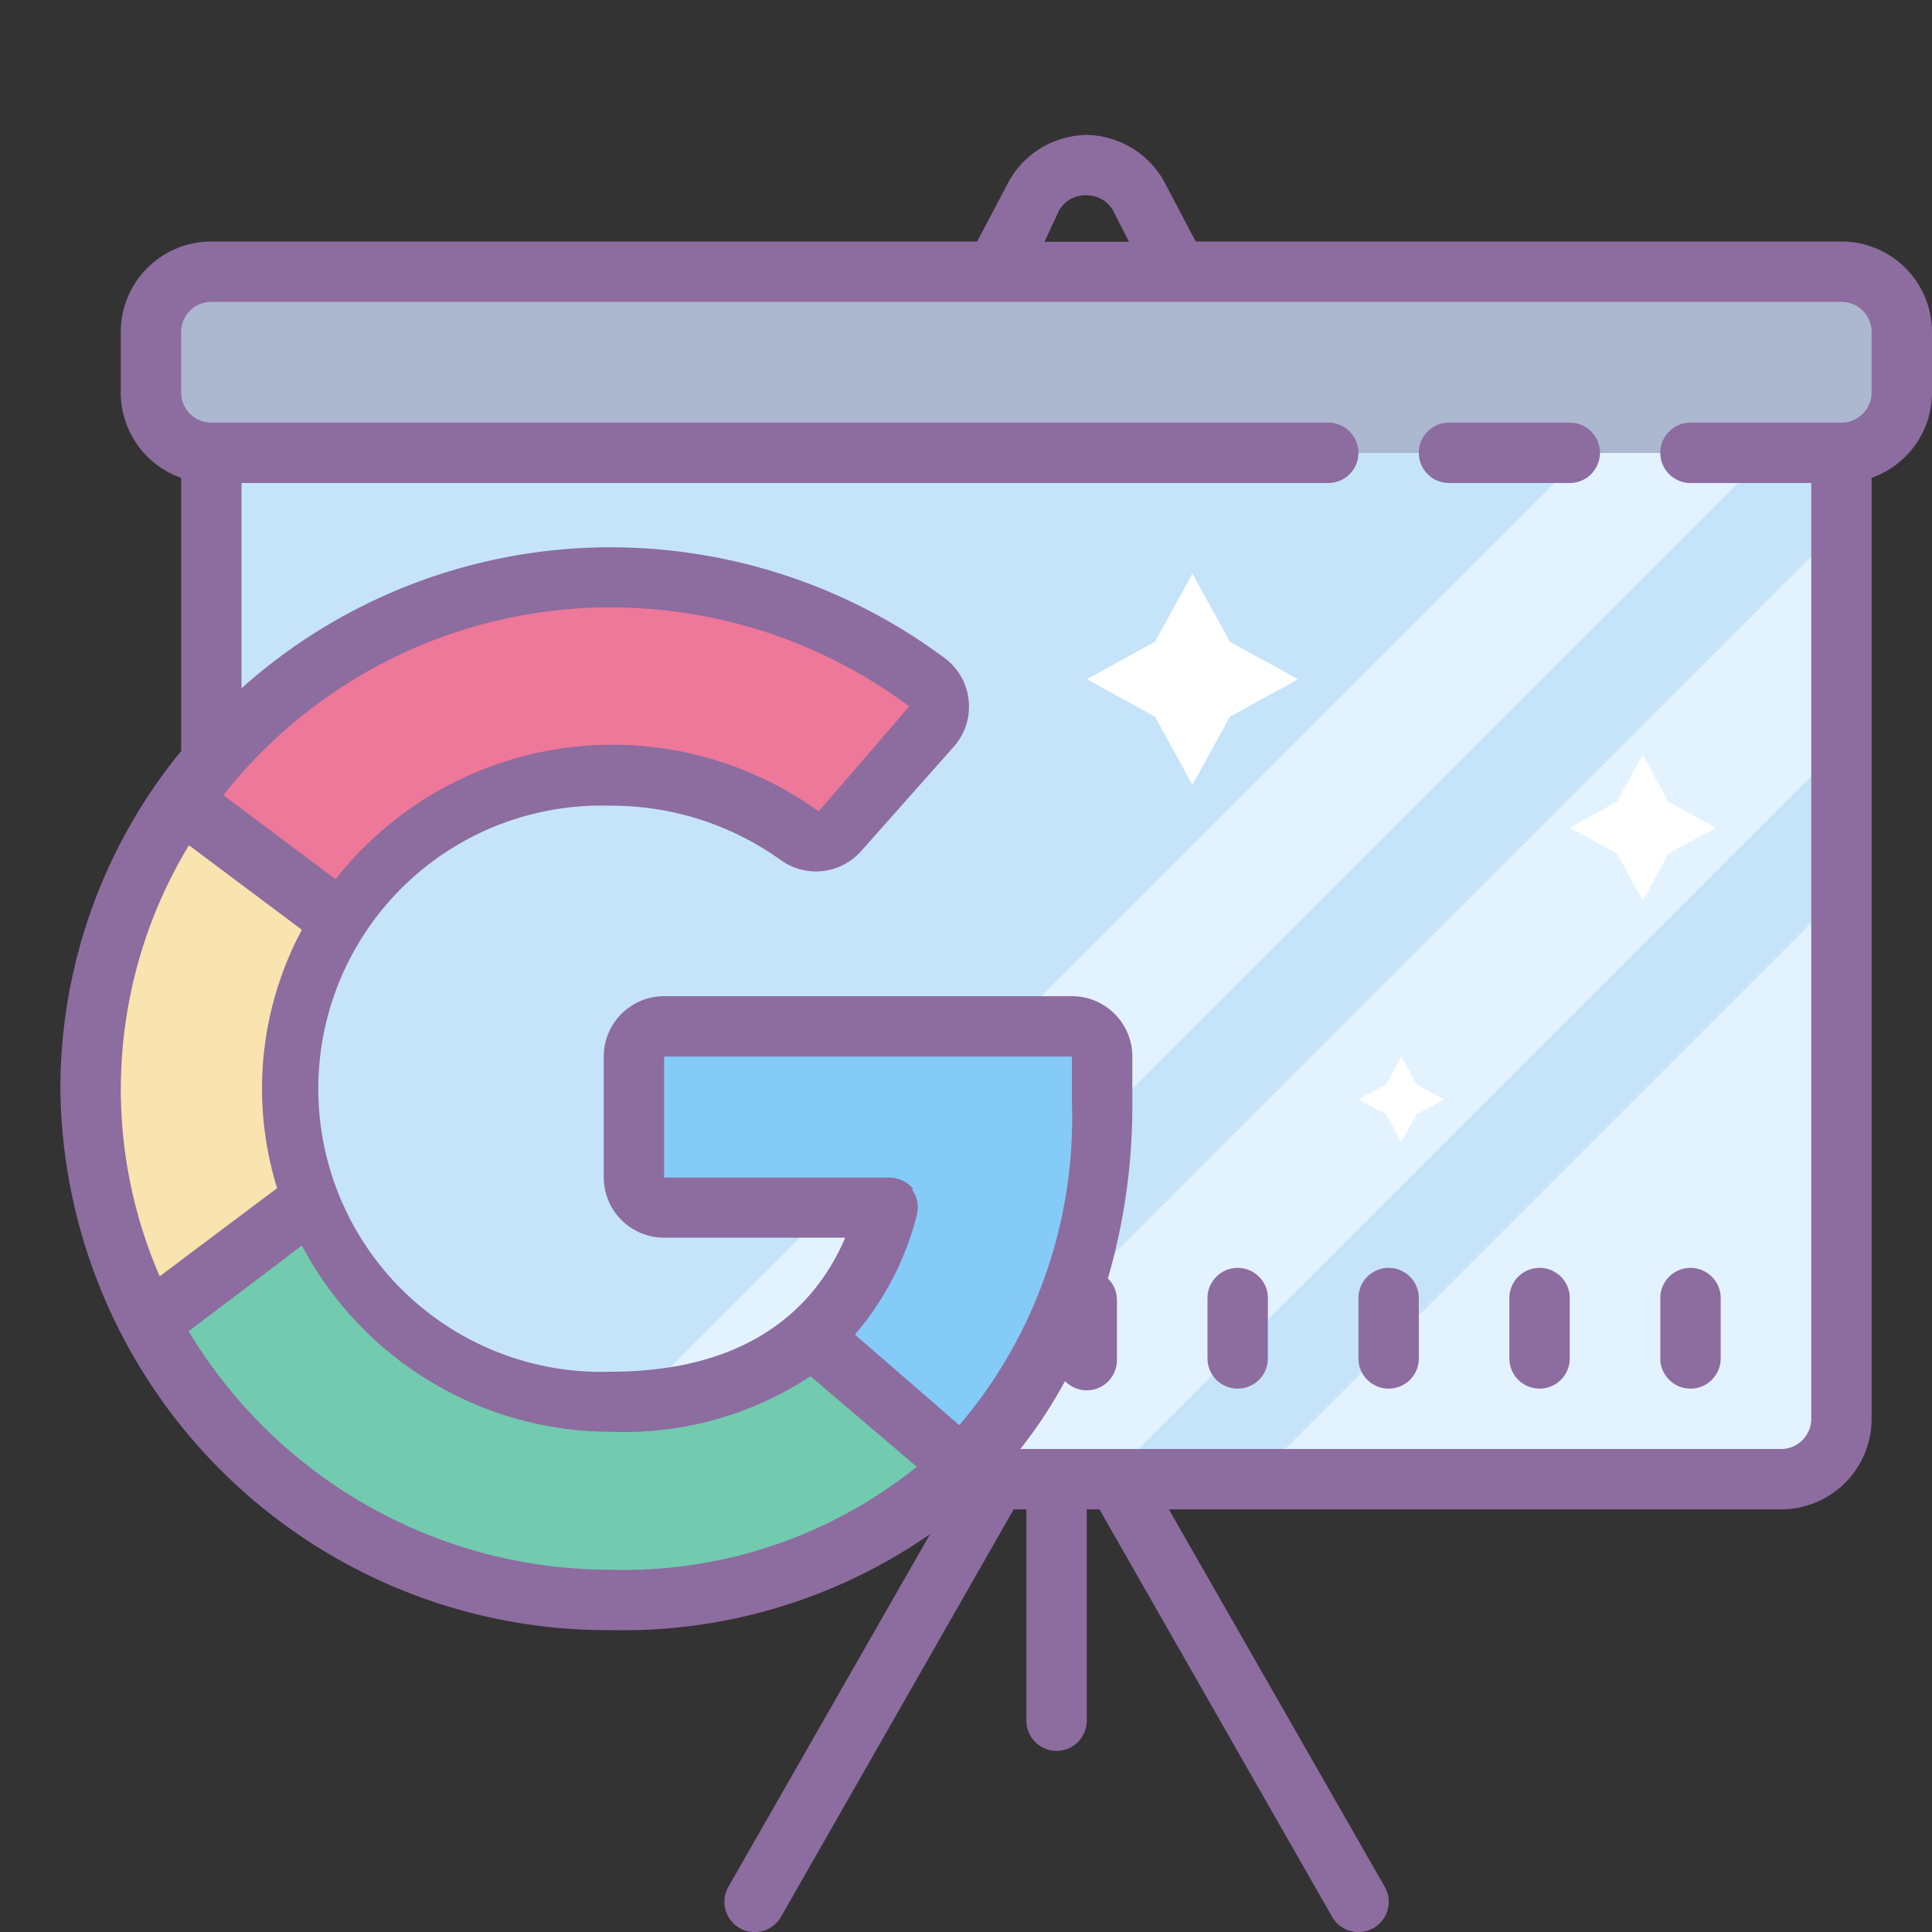 <svg xmlns="http://www.w3.org/2000/svg"  viewBox="0 0 64 64" width="256px" height="256px"><rect x="0" y="0" width="64" height="64" fill="#333333" stroke="none"/><path fill="#c5e4fa" d="M61 49L8 49 7 15 61 15 61 49z"/><path fill="#e3f2ff" d="M61 29.57L41.57 49 59.79 49 61 47.79 61 29.57zM61 17.43L29.43 49 36.71 49 61 24.71 61 17.43zM52.5 15L18.5 49 24.57 49 58.57 15 52.5 15z"/><rect width="58" height="6" x="5" y="9" fill="#acb7d0" rx="2" ry="2"/><path fill="#fff" d="M39.5 19L40.74 21.26 43 22.5 40.74 23.74 39.5 26 38.26 23.74 36 22.5 38.26 21.26 39.5 19zM54.42 25L55.27 26.56 56.84 27.42 55.27 28.27 54.42 29.84 53.56 28.27 52 27.42 53.56 26.56 54.42 25zM46.42 35L46.92 35.92 47.84 36.42 46.92 36.92 46.42 37.84 45.92 36.92 45 36.42 45.92 35.92 46.42 35z"/><path fill="#ed7899" d="M35.51,34a1,1,0,0,1,1,1v1.56C36.5,46.39,30,53,20.25,53a16.94,16.94,0,1,1,0-33.88,17.44,17.44,0,0,1,10.45,3.46,1,1,0,0,1,.17,1.48L27.8,27.53a1,1,0,0,1-1.3.17,10.68,10.68,0,0,0-6.25-2,10.38,10.38,0,1,0,0,20.75c4.87,0,8.07-2.3,9.16-6.44H22a1,1,0,0,1-1-1V35a1,1,0,0,1,1-1Z"/><path fill="#f9e3ae" d="M35.51,34a1,1,0,0,1,1,1v1.56C36.5,46.39,30,53,20.25,53A17.11,17.11,0,0,1,3,36.06c0-3.76,1.69-7,3.38-10.06.07-.14,4.76,3.77,4.62,4a10.9,10.9,0,0,0-1.32,6.06A10.48,10.48,0,0,0,20.25,46.44c4.87,0,8.07-2.3,9.16-6.44H22a1,1,0,0,1-1-1V35a1,1,0,0,1,1-1Z"/><path fill="#72caaf" d="M35.51,34a1,1,0,0,1,1,1v1.56C36.5,46.39,30,53,20.25,53A17.31,17.31,0,0,1,5,44c-.63-1.16,1.07-1.23,2.5-2.08s2.71-2.51,3-1.89a10.58,10.58,0,0,0,9.77,6.44c4.87,0,8.07-2.3,9.16-6.44H22a1,1,0,0,1-1-1V35a1,1,0,0,1,1-1Z"/><path fill="#85cbf8" d="M35.51,34a1,1,0,0,1,1,1v1.56a16.67,16.67,0,0,1-4.18,11.59c-1.43,1.54-1.8-.31-3-1.52s-3.09-1.79-2.28-2.56A8.47,8.47,0,0,0,29.41,40H22a1,1,0,0,1-1-1V35a1,1,0,0,1,1-1Z"/><path fill="#8d6c9f" d="M61,8H39.61l-1-1.9A3,3,0,0,0,36,4.47h0a3,3,0,0,0-2.66,1.69L32.37,8H7a3,3,0,0,0-3,3v2a3,3,0,0,0,2,2.83v9.05A17.65,17.65,0,0,0,2,36.06,18.12,18.12,0,0,0,20.25,54a17.82,17.82,0,0,0,10.56-3.18L24.13,62.5a1,1,0,1,0,1.74,1L33.58,50H34v7a1,1,0,0,0,2,0V50h.42l7.71,13.5a1,1,0,0,0,1.74-1L38.72,50H59a3,3,0,0,0,3-3V15.83A3,3,0,0,0,64,13V11A3,3,0,0,0,61,8ZM35.07,7A1,1,0,0,1,36,6.47h0a1,1,0,0,1,.89.54l.51,1H34.6Zm-24,22.09L7.4,26.34a16.32,16.32,0,0,1,12.85-6.22,16.54,16.54,0,0,1,9.87,3.28l-3,3.48a11.67,11.67,0,0,0-16,2.24ZM6.26,28,10,30.8a11.14,11.14,0,0,0-.82,8.56L5.29,42.28A15.58,15.58,0,0,1,6.26,28Zm0,16.09L10,41.26a11.59,11.59,0,0,0,10.27,6.17,11.23,11.23,0,0,0,6.58-1.84l3.52,3A15.48,15.48,0,0,1,20.25,52,16.3,16.3,0,0,1,6.23,44.07Zm24-4.69a1,1,0,0,0-.79-.39H22V35H35.51v1.56a15.72,15.72,0,0,1-3.73,10.65l-3.46-3a9.73,9.73,0,0,0,2.06-4A1,1,0,0,0,30.2,39.39ZM62,13a1,1,0,0,1-1,1H56a1,1,0,0,0,0,2h4V47a1,1,0,0,1-1,1H33.8a15.65,15.65,0,0,0,1.48-2.25A1,1,0,0,0,37,45.06v-2a1,1,0,0,0-.3-.71,20.49,20.49,0,0,0,.81-5.78V35a2,2,0,0,0-2-2H22a2,2,0,0,0-2,2v4a2,2,0,0,0,2,2h6c-1.25,2.91-3.91,4.44-7.77,4.44a9.38,9.38,0,1,1,0-18.75,9.62,9.62,0,0,1,5.66,1.82,2,2,0,0,0,2.64-.32l3.07-3.46a2,2,0,0,0,.49-1.52,2,2,0,0,0-.81-1.42,18.55,18.55,0,0,0-11-3.66A18.33,18.33,0,0,0,8,22.8V16H44a1,1,0,0,0,0-2H7a1,1,0,0,1-1-1V11a1,1,0,0,1,1-1H61a1,1,0,0,1,1,1Z"/><path fill="#8d6c9f" d="M41 42a1 1 0 0 0-1 1v2a1 1 0 0 0 2 0V43A1 1 0 0 0 41 42zM46 42a1 1 0 0 0-1 1v2a1 1 0 0 0 2 0V43A1 1 0 0 0 46 42zM51 42a1 1 0 0 0-1 1v2a1 1 0 0 0 2 0V43A1 1 0 0 0 51 42zM55 45a1 1 0 0 0 2 0V43a1 1 0 0 0-2 0zM52 14H48a1 1 0 0 0 0 2h4a1 1 0 0 0 0-2z"/></svg>